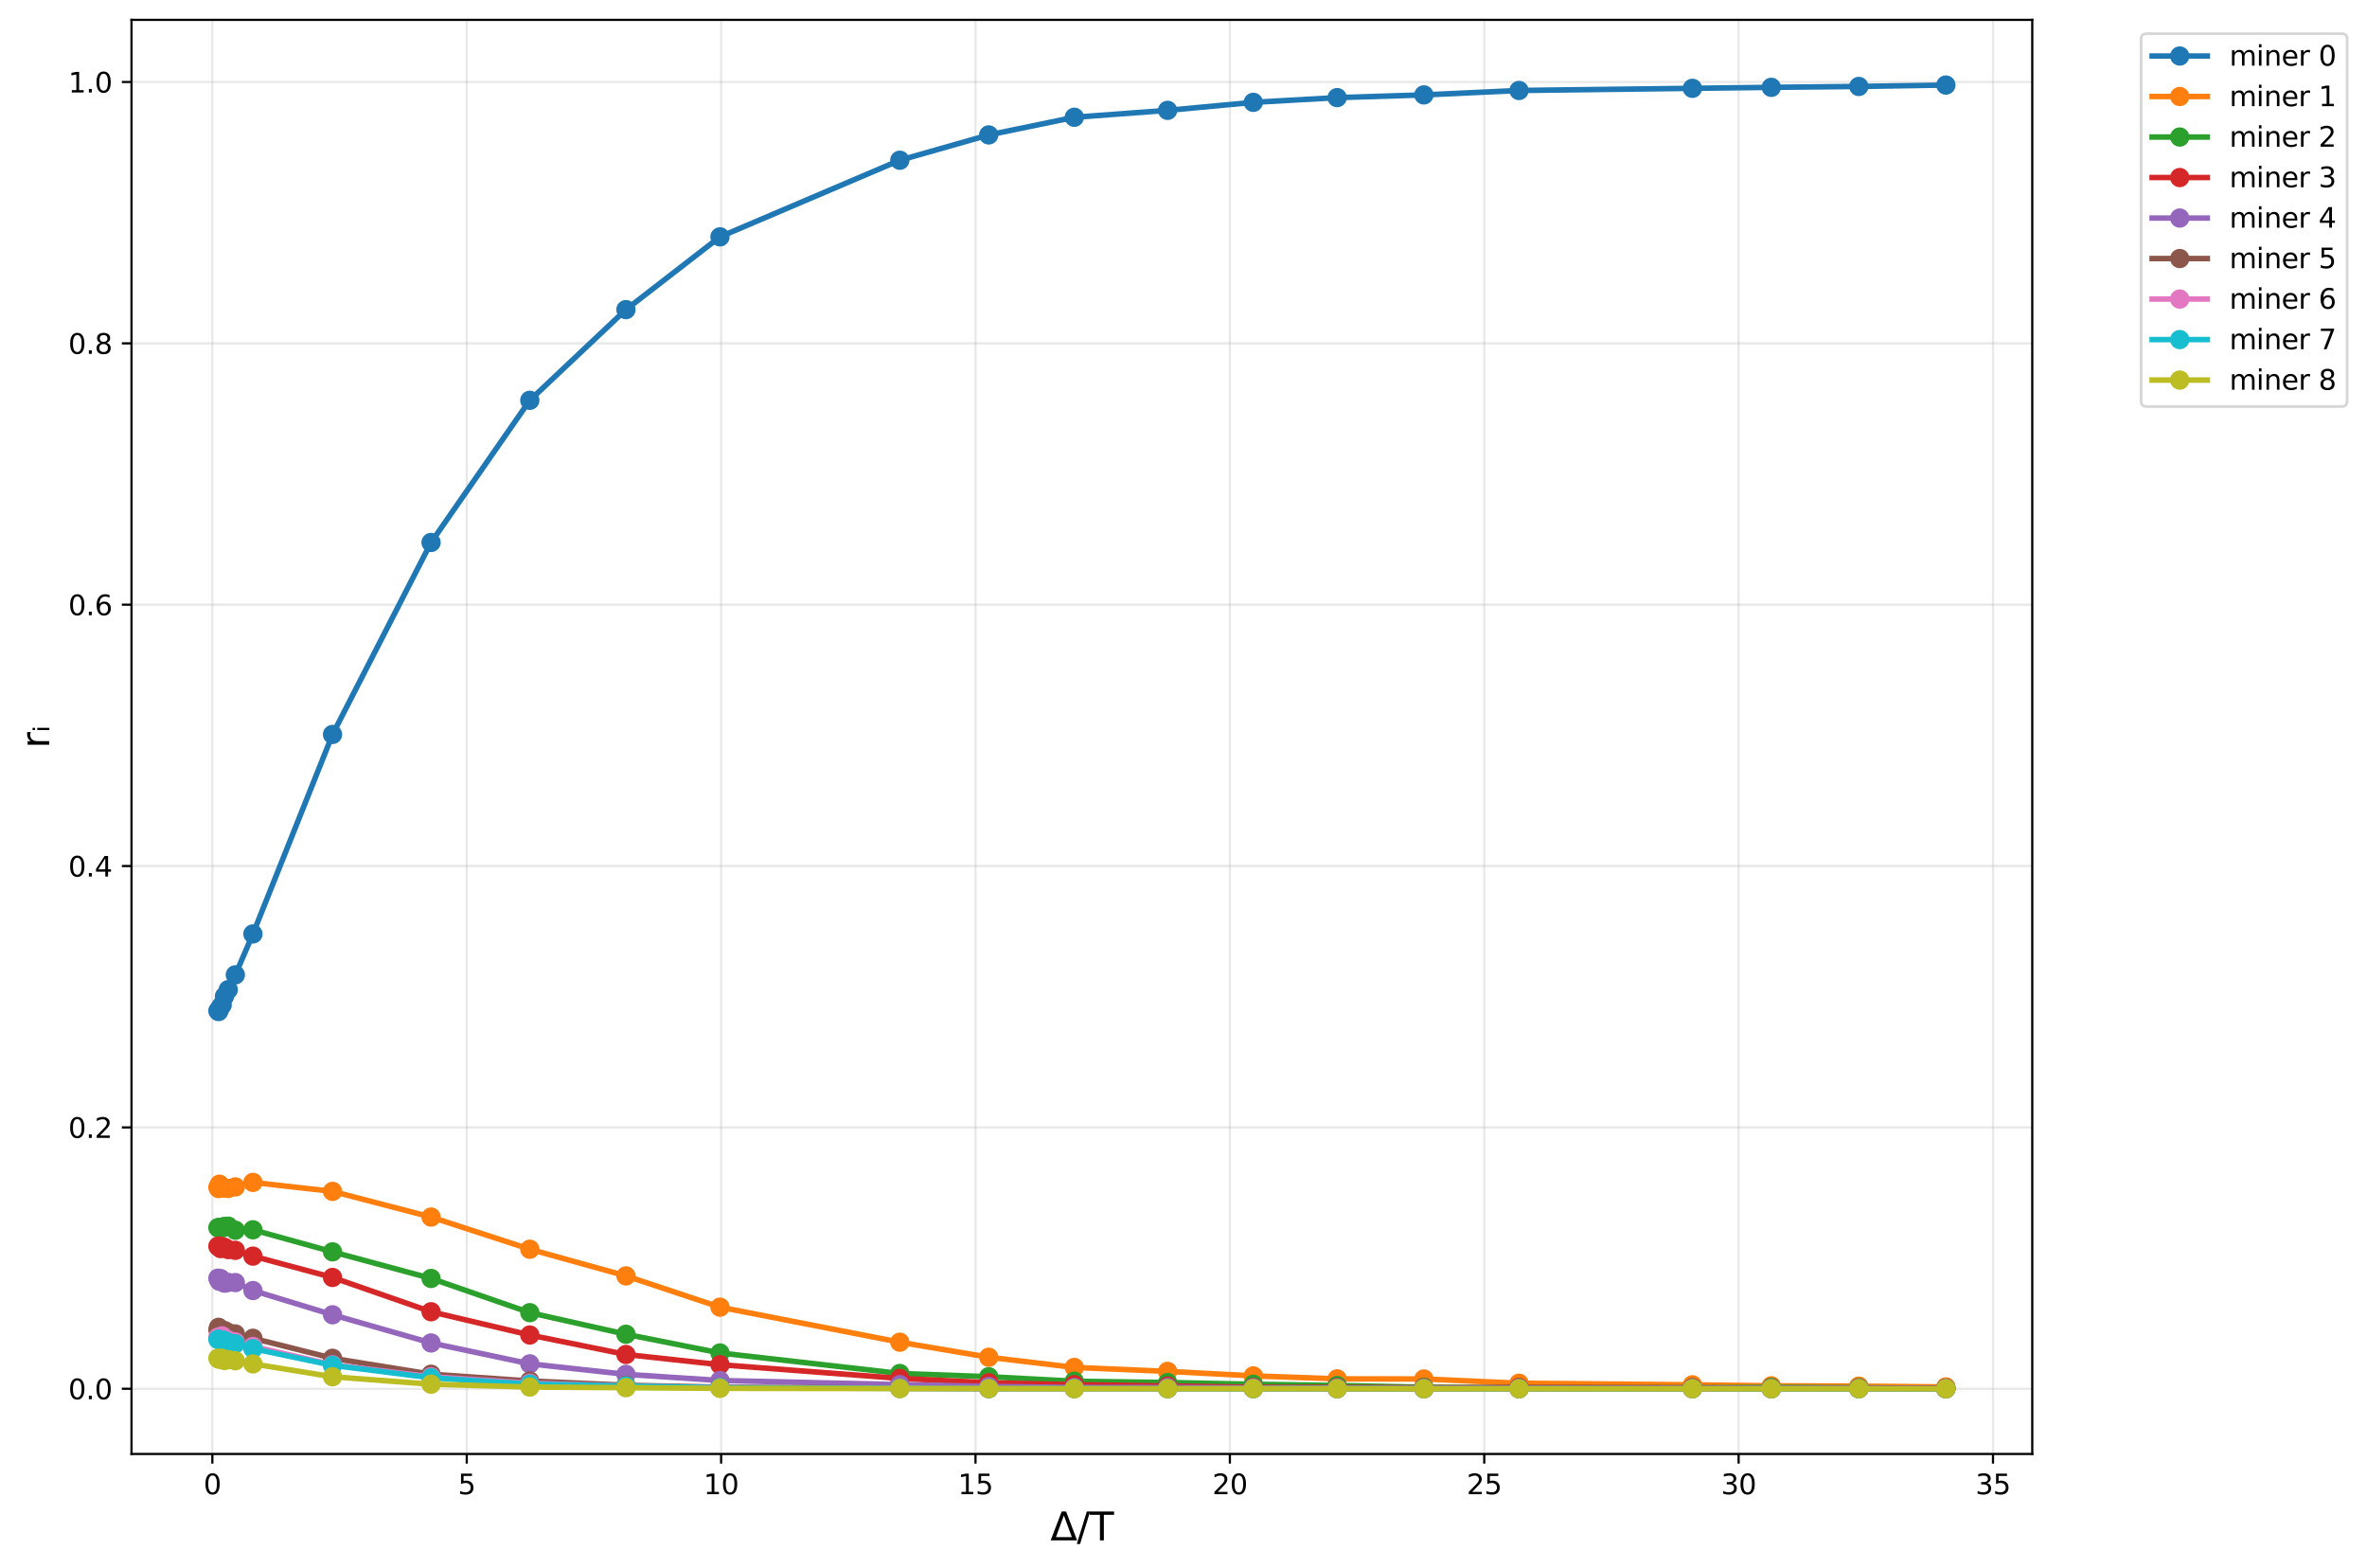 <?xml version="1.0" encoding="utf-8" standalone="no"?>
<!DOCTYPE svg PUBLIC "-//W3C//DTD SVG 1.1//EN"
  "http://www.w3.org/Graphics/SVG/1.1/DTD/svg11.dtd">
<svg xmlns:xlink="http://www.w3.org/1999/xlink" width="857.743pt" height="568.268pt" viewBox="0 0 857.743 568.268" xmlns="http://www.w3.org/2000/svg" version="1.1">
 <defs>
  <style type="text/css">*{stroke-linejoin: round; stroke-linecap: butt}</style>
 </defs>
 <g id="figure_1">
  <g id="patch_1">
   <path d="M 0 568.268 
L 857.743 568.268 
L 857.743 0 
L 0 0 
z
" style="fill: #ffffff"/>
  </g>
  <g id="axes_1">
   <g id="patch_2">
    <path d="M 47.653 526.84 
L 736.442 526.84 
L 736.442 7.2 
L 47.653 7.2 
z
" style="fill: #ffffff"/>
   </g>
   <g id="matplotlib.axis_1">
    <g id="xtick_1">
     <g id="line2d_1">
      <path d="M 76.956 526.84 
L 76.956 7.2 
" clip-path="url(#p63daeb80bd)" style="fill: none; stroke: #b0b0b0; stroke-opacity: 0.3; stroke-width: 0.8; stroke-linecap: square"/>
     </g>
     <g id="line2d_2">
      <defs>
       <path id="mb5fc250587" d="M 0 0 
L 0 3.5 
" style="stroke: #000000; stroke-width: 0.8"/>
      </defs>
      <g>
       <use xlink:href="#mb5fc250587" x="76.956" y="526.84" style="stroke: #000000; stroke-width: 0.8"/>
      </g>
     </g>
     <g id="text_1">
      <!-- 0 -->
      <g transform="translate(73.775 541.438) scale(0.1 -0.1)">
       <defs>
        <path id="DejaVuSans-30" d="M 2034 4250 
Q 1547 4250 1301 3770 
Q 1056 3291 1056 2328 
Q 1056 1369 1301 889 
Q 1547 409 2034 409 
Q 2525 409 2770 889 
Q 3016 1369 3016 2328 
Q 3016 3291 2770 3770 
Q 2525 4250 2034 4250 
z
M 2034 4750 
Q 2819 4750 3233 4129 
Q 3647 3509 3647 2328 
Q 3647 1150 3233 529 
Q 2819 -91 2034 -91 
Q 1250 -91 836 529 
Q 422 1150 422 2328 
Q 422 3509 836 4129 
Q 1250 4750 2034 4750 
z
" transform="scale(0.016)"/>
       </defs>
       <use xlink:href="#DejaVuSans-30"/>
      </g>
     </g>
    </g>
    <g id="xtick_2">
     <g id="line2d_3">
      <path d="M 169.136 526.84 
L 169.136 7.2 
" clip-path="url(#p63daeb80bd)" style="fill: none; stroke: #b0b0b0; stroke-opacity: 0.3; stroke-width: 0.8; stroke-linecap: square"/>
     </g>
     <g id="line2d_4">
      <g>
       <use xlink:href="#mb5fc250587" x="169.136" y="526.84" style="stroke: #000000; stroke-width: 0.8"/>
      </g>
     </g>
     <g id="text_2">
      <!-- 5 -->
      <g transform="translate(165.955 541.438) scale(0.1 -0.1)">
       <defs>
        <path id="DejaVuSans-35" d="M 691 4666 
L 3169 4666 
L 3169 4134 
L 1269 4134 
L 1269 2991 
Q 1406 3038 1543 3061 
Q 1681 3084 1819 3084 
Q 2600 3084 3056 2656 
Q 3513 2228 3513 1497 
Q 3513 744 3044 326 
Q 2575 -91 1722 -91 
Q 1428 -91 1123 -41 
Q 819 9 494 109 
L 494 744 
Q 775 591 1075 516 
Q 1375 441 1709 441 
Q 2250 441 2565 725 
Q 2881 1009 2881 1497 
Q 2881 1984 2565 2268 
Q 2250 2553 1709 2553 
Q 1456 2553 1204 2497 
Q 953 2441 691 2322 
L 691 4666 
z
" transform="scale(0.016)"/>
       </defs>
       <use xlink:href="#DejaVuSans-35"/>
      </g>
     </g>
    </g>
    <g id="xtick_3">
     <g id="line2d_5">
      <path d="M 261.316 526.84 
L 261.316 7.2 
" clip-path="url(#p63daeb80bd)" style="fill: none; stroke: #b0b0b0; stroke-opacity: 0.3; stroke-width: 0.8; stroke-linecap: square"/>
     </g>
     <g id="line2d_6">
      <g>
       <use xlink:href="#mb5fc250587" x="261.316" y="526.84" style="stroke: #000000; stroke-width: 0.8"/>
      </g>
     </g>
     <g id="text_3">
      <!-- 10 -->
      <g transform="translate(254.953 541.438) scale(0.1 -0.1)">
       <defs>
        <path id="DejaVuSans-31" d="M 794 531 
L 1825 531 
L 1825 4091 
L 703 3866 
L 703 4441 
L 1819 4666 
L 2450 4666 
L 2450 531 
L 3481 531 
L 3481 0 
L 794 0 
L 794 531 
z
" transform="scale(0.016)"/>
       </defs>
       <use xlink:href="#DejaVuSans-31"/>
       <use xlink:href="#DejaVuSans-30" transform="translate(63.623 0)"/>
      </g>
     </g>
    </g>
    <g id="xtick_4">
     <g id="line2d_7">
      <path d="M 353.496 526.84 
L 353.496 7.2 
" clip-path="url(#p63daeb80bd)" style="fill: none; stroke: #b0b0b0; stroke-opacity: 0.3; stroke-width: 0.8; stroke-linecap: square"/>
     </g>
     <g id="line2d_8">
      <g>
       <use xlink:href="#mb5fc250587" x="353.496" y="526.84" style="stroke: #000000; stroke-width: 0.8"/>
      </g>
     </g>
     <g id="text_4">
      <!-- 15 -->
      <g transform="translate(347.133 541.438) scale(0.1 -0.1)">
       <use xlink:href="#DejaVuSans-31"/>
       <use xlink:href="#DejaVuSans-35" transform="translate(63.623 0)"/>
      </g>
     </g>
    </g>
    <g id="xtick_5">
     <g id="line2d_9">
      <path d="M 445.675 526.84 
L 445.675 7.2 
" clip-path="url(#p63daeb80bd)" style="fill: none; stroke: #b0b0b0; stroke-opacity: 0.3; stroke-width: 0.8; stroke-linecap: square"/>
     </g>
     <g id="line2d_10">
      <g>
       <use xlink:href="#mb5fc250587" x="445.675" y="526.84" style="stroke: #000000; stroke-width: 0.8"/>
      </g>
     </g>
     <g id="text_5">
      <!-- 20 -->
      <g transform="translate(439.313 541.438) scale(0.1 -0.1)">
       <defs>
        <path id="DejaVuSans-32" d="M 1228 531 
L 3431 531 
L 3431 0 
L 469 0 
L 469 531 
Q 828 903 1448 1529 
Q 2069 2156 2228 2338 
Q 2531 2678 2651 2914 
Q 2772 3150 2772 3378 
Q 2772 3750 2511 3984 
Q 2250 4219 1831 4219 
Q 1534 4219 1204 4116 
Q 875 4013 500 3803 
L 500 4441 
Q 881 4594 1212 4672 
Q 1544 4750 1819 4750 
Q 2544 4750 2975 4387 
Q 3406 4025 3406 3419 
Q 3406 3131 3298 2873 
Q 3191 2616 2906 2266 
Q 2828 2175 2409 1742 
Q 1991 1309 1228 531 
z
" transform="scale(0.016)"/>
       </defs>
       <use xlink:href="#DejaVuSans-32"/>
       <use xlink:href="#DejaVuSans-30" transform="translate(63.623 0)"/>
      </g>
     </g>
    </g>
    <g id="xtick_6">
     <g id="line2d_11">
      <path d="M 537.855 526.84 
L 537.855 7.2 
" clip-path="url(#p63daeb80bd)" style="fill: none; stroke: #b0b0b0; stroke-opacity: 0.3; stroke-width: 0.8; stroke-linecap: square"/>
     </g>
     <g id="line2d_12">
      <g>
       <use xlink:href="#mb5fc250587" x="537.855" y="526.84" style="stroke: #000000; stroke-width: 0.8"/>
      </g>
     </g>
     <g id="text_6">
      <!-- 25 -->
      <g transform="translate(531.493 541.438) scale(0.1 -0.1)">
       <use xlink:href="#DejaVuSans-32"/>
       <use xlink:href="#DejaVuSans-35" transform="translate(63.623 0)"/>
      </g>
     </g>
    </g>
    <g id="xtick_7">
     <g id="line2d_13">
      <path d="M 630.035 526.84 
L 630.035 7.2 
" clip-path="url(#p63daeb80bd)" style="fill: none; stroke: #b0b0b0; stroke-opacity: 0.3; stroke-width: 0.8; stroke-linecap: square"/>
     </g>
     <g id="line2d_14">
      <g>
       <use xlink:href="#mb5fc250587" x="630.035" y="526.84" style="stroke: #000000; stroke-width: 0.8"/>
      </g>
     </g>
     <g id="text_7">
      <!-- 30 -->
      <g transform="translate(623.673 541.438) scale(0.1 -0.1)">
       <defs>
        <path id="DejaVuSans-33" d="M 2597 2516 
Q 3050 2419 3304 2112 
Q 3559 1806 3559 1356 
Q 3559 666 3084 287 
Q 2609 -91 1734 -91 
Q 1441 -91 1130 -33 
Q 819 25 488 141 
L 488 750 
Q 750 597 1062 519 
Q 1375 441 1716 441 
Q 2309 441 2620 675 
Q 2931 909 2931 1356 
Q 2931 1769 2642 2001 
Q 2353 2234 1838 2234 
L 1294 2234 
L 1294 2753 
L 1863 2753 
Q 2328 2753 2575 2939 
Q 2822 3125 2822 3475 
Q 2822 3834 2567 4026 
Q 2313 4219 1838 4219 
Q 1578 4219 1281 4162 
Q 984 4106 628 3988 
L 628 4550 
Q 988 4650 1302 4700 
Q 1616 4750 1894 4750 
Q 2613 4750 3031 4423 
Q 3450 4097 3450 3541 
Q 3450 3153 3228 2886 
Q 3006 2619 2597 2516 
z
" transform="scale(0.016)"/>
       </defs>
       <use xlink:href="#DejaVuSans-33"/>
       <use xlink:href="#DejaVuSans-30" transform="translate(63.623 0)"/>
      </g>
     </g>
    </g>
    <g id="xtick_8">
     <g id="line2d_15">
      <path d="M 722.215 526.84 
L 722.215 7.2 
" clip-path="url(#p63daeb80bd)" style="fill: none; stroke: #b0b0b0; stroke-opacity: 0.3; stroke-width: 0.8; stroke-linecap: square"/>
     </g>
     <g id="line2d_16">
      <g>
       <use xlink:href="#mb5fc250587" x="722.215" y="526.84" style="stroke: #000000; stroke-width: 0.8"/>
      </g>
     </g>
     <g id="text_8">
      <!-- 35 -->
      <g transform="translate(715.853 541.438) scale(0.1 -0.1)">
       <use xlink:href="#DejaVuSans-33"/>
       <use xlink:href="#DejaVuSans-35" transform="translate(63.623 0)"/>
      </g>
     </g>
    </g>
    <g id="text_9">
     <!-- Δ/T -->
     <g transform="translate(380.625 558.156) scale(0.14 -0.14)">
      <defs>
       <path id="DejaVuSans-394" d="M 2188 4044 
L 906 525 
L 3472 525 
L 2188 4044 
z
M 50 0 
L 1831 4666 
L 2547 4666 
L 4325 0 
L 50 0 
z
" transform="scale(0.016)"/>
       <path id="DejaVuSans-2f" d="M 1625 4666 
L 2156 4666 
L 531 -594 
L 0 -594 
L 1625 4666 
z
" transform="scale(0.016)"/>
       <path id="DejaVuSans-54" d="M -19 4666 
L 3928 4666 
L 3928 4134 
L 2272 4134 
L 2272 0 
L 1638 0 
L 1638 4134 
L -19 4134 
L -19 4666 
z
" transform="scale(0.016)"/>
      </defs>
      <use xlink:href="#DejaVuSans-394"/>
      <use xlink:href="#DejaVuSans-2f" transform="translate(68.408 0)"/>
      <use xlink:href="#DejaVuSans-54" transform="translate(102.1 0)"/>
     </g>
    </g>
   </g>
   <g id="matplotlib.axis_2">
    <g id="ytick_1">
     <g id="line2d_17">
      <path d="M 47.653 503.22 
L 736.442 503.22 
" clip-path="url(#p63daeb80bd)" style="fill: none; stroke: #b0b0b0; stroke-opacity: 0.3; stroke-width: 0.8; stroke-linecap: square"/>
     </g>
     <g id="line2d_18">
      <defs>
       <path id="m3479a65312" d="M 0 0 
L -3.5 0 
" style="stroke: #000000; stroke-width: 0.8"/>
      </defs>
      <g>
       <use xlink:href="#m3479a65312" x="47.653" y="503.22" style="stroke: #000000; stroke-width: 0.8"/>
      </g>
     </g>
     <g id="text_10">
      <!-- 0.0 -->
      <g transform="translate(24.749 507.019) scale(0.1 -0.1)">
       <defs>
        <path id="DejaVuSans-2e" d="M 684 794 
L 1344 794 
L 1344 0 
L 684 0 
L 684 794 
z
" transform="scale(0.016)"/>
       </defs>
       <use xlink:href="#DejaVuSans-30"/>
       <use xlink:href="#DejaVuSans-2e" transform="translate(63.623 0)"/>
       <use xlink:href="#DejaVuSans-30" transform="translate(95.41 0)"/>
      </g>
     </g>
    </g>
    <g id="ytick_2">
     <g id="line2d_19">
      <path d="M 47.653 408.518 
L 736.442 408.518 
" clip-path="url(#p63daeb80bd)" style="fill: none; stroke: #b0b0b0; stroke-opacity: 0.3; stroke-width: 0.8; stroke-linecap: square"/>
     </g>
     <g id="line2d_20">
      <g>
       <use xlink:href="#m3479a65312" x="47.653" y="408.518" style="stroke: #000000; stroke-width: 0.8"/>
      </g>
     </g>
     <g id="text_11">
      <!-- 0.2 -->
      <g transform="translate(24.749 412.318) scale(0.1 -0.1)">
       <use xlink:href="#DejaVuSans-30"/>
       <use xlink:href="#DejaVuSans-2e" transform="translate(63.623 0)"/>
       <use xlink:href="#DejaVuSans-32" transform="translate(95.41 0)"/>
      </g>
     </g>
    </g>
    <g id="ytick_3">
     <g id="line2d_21">
      <path d="M 47.653 313.817 
L 736.442 313.817 
" clip-path="url(#p63daeb80bd)" style="fill: none; stroke: #b0b0b0; stroke-opacity: 0.3; stroke-width: 0.8; stroke-linecap: square"/>
     </g>
     <g id="line2d_22">
      <g>
       <use xlink:href="#m3479a65312" x="47.653" y="313.817" style="stroke: #000000; stroke-width: 0.8"/>
      </g>
     </g>
     <g id="text_12">
      <!-- 0.4 -->
      <g transform="translate(24.749 317.616) scale(0.1 -0.1)">
       <defs>
        <path id="DejaVuSans-34" d="M 2419 4116 
L 825 1625 
L 2419 1625 
L 2419 4116 
z
M 2253 4666 
L 3047 4666 
L 3047 1625 
L 3713 1625 
L 3713 1100 
L 3047 1100 
L 3047 0 
L 2419 0 
L 2419 1100 
L 313 1100 
L 313 1709 
L 2253 4666 
z
" transform="scale(0.016)"/>
       </defs>
       <use xlink:href="#DejaVuSans-30"/>
       <use xlink:href="#DejaVuSans-2e" transform="translate(63.623 0)"/>
       <use xlink:href="#DejaVuSans-34" transform="translate(95.41 0)"/>
      </g>
     </g>
    </g>
    <g id="ytick_4">
     <g id="line2d_23">
      <path d="M 47.653 219.115 
L 736.442 219.115 
" clip-path="url(#p63daeb80bd)" style="fill: none; stroke: #b0b0b0; stroke-opacity: 0.3; stroke-width: 0.8; stroke-linecap: square"/>
     </g>
     <g id="line2d_24">
      <g>
       <use xlink:href="#m3479a65312" x="47.653" y="219.115" style="stroke: #000000; stroke-width: 0.8"/>
      </g>
     </g>
     <g id="text_13">
      <!-- 0.6 -->
      <g transform="translate(24.749 222.914) scale(0.1 -0.1)">
       <defs>
        <path id="DejaVuSans-36" d="M 2113 2584 
Q 1688 2584 1439 2293 
Q 1191 2003 1191 1497 
Q 1191 994 1439 701 
Q 1688 409 2113 409 
Q 2538 409 2786 701 
Q 3034 994 3034 1497 
Q 3034 2003 2786 2293 
Q 2538 2584 2113 2584 
z
M 3366 4563 
L 3366 3988 
Q 3128 4100 2886 4159 
Q 2644 4219 2406 4219 
Q 1781 4219 1451 3797 
Q 1122 3375 1075 2522 
Q 1259 2794 1537 2939 
Q 1816 3084 2150 3084 
Q 2853 3084 3261 2657 
Q 3669 2231 3669 1497 
Q 3669 778 3244 343 
Q 2819 -91 2113 -91 
Q 1303 -91 875 529 
Q 447 1150 447 2328 
Q 447 3434 972 4092 
Q 1497 4750 2381 4750 
Q 2619 4750 2861 4703 
Q 3103 4656 3366 4563 
z
" transform="scale(0.016)"/>
       </defs>
       <use xlink:href="#DejaVuSans-30"/>
       <use xlink:href="#DejaVuSans-2e" transform="translate(63.623 0)"/>
       <use xlink:href="#DejaVuSans-36" transform="translate(95.41 0)"/>
      </g>
     </g>
    </g>
    <g id="ytick_5">
     <g id="line2d_25">
      <path d="M 47.653 124.414 
L 736.442 124.414 
" clip-path="url(#p63daeb80bd)" style="fill: none; stroke: #b0b0b0; stroke-opacity: 0.3; stroke-width: 0.8; stroke-linecap: square"/>
     </g>
     <g id="line2d_26">
      <g>
       <use xlink:href="#m3479a65312" x="47.653" y="124.414" style="stroke: #000000; stroke-width: 0.8"/>
      </g>
     </g>
     <g id="text_14">
      <!-- 0.8 -->
      <g transform="translate(24.749 128.213) scale(0.1 -0.1)">
       <defs>
        <path id="DejaVuSans-38" d="M 2034 2216 
Q 1584 2216 1326 1975 
Q 1069 1734 1069 1313 
Q 1069 891 1326 650 
Q 1584 409 2034 409 
Q 2484 409 2743 651 
Q 3003 894 3003 1313 
Q 3003 1734 2745 1975 
Q 2488 2216 2034 2216 
z
M 1403 2484 
Q 997 2584 770 2862 
Q 544 3141 544 3541 
Q 544 4100 942 4425 
Q 1341 4750 2034 4750 
Q 2731 4750 3128 4425 
Q 3525 4100 3525 3541 
Q 3525 3141 3298 2862 
Q 3072 2584 2669 2484 
Q 3125 2378 3379 2068 
Q 3634 1759 3634 1313 
Q 3634 634 3220 271 
Q 2806 -91 2034 -91 
Q 1263 -91 848 271 
Q 434 634 434 1313 
Q 434 1759 690 2068 
Q 947 2378 1403 2484 
z
M 1172 3481 
Q 1172 3119 1398 2916 
Q 1625 2713 2034 2713 
Q 2441 2713 2670 2916 
Q 2900 3119 2900 3481 
Q 2900 3844 2670 4047 
Q 2441 4250 2034 4250 
Q 1625 4250 1398 4047 
Q 1172 3844 1172 3481 
z
" transform="scale(0.016)"/>
       </defs>
       <use xlink:href="#DejaVuSans-30"/>
       <use xlink:href="#DejaVuSans-2e" transform="translate(63.623 0)"/>
       <use xlink:href="#DejaVuSans-38" transform="translate(95.41 0)"/>
      </g>
     </g>
    </g>
    <g id="ytick_6">
     <g id="line2d_27">
      <path d="M 47.653 29.712 
L 736.442 29.712 
" clip-path="url(#p63daeb80bd)" style="fill: none; stroke: #b0b0b0; stroke-opacity: 0.3; stroke-width: 0.8; stroke-linecap: square"/>
     </g>
     <g id="line2d_28">
      <g>
       <use xlink:href="#m3479a65312" x="47.653" y="29.712" style="stroke: #000000; stroke-width: 0.8"/>
      </g>
     </g>
     <g id="text_15">
      <!-- 1.0 -->
      <g transform="translate(24.749 33.511) scale(0.1 -0.1)">
       <use xlink:href="#DejaVuSans-31"/>
       <use xlink:href="#DejaVuSans-2e" transform="translate(63.623 0)"/>
       <use xlink:href="#DejaVuSans-30" transform="translate(95.41 0)"/>
      </g>
     </g>
    </g>
    <g id="text_16">
     <!-- rᵢ -->
     <g transform="translate(17.838 271.149) rotate(-90) scale(0.14 -0.14)">
      <defs>
       <path id="DejaVuSans-72" d="M 2631 2963 
Q 2534 3019 2420 3045 
Q 2306 3072 2169 3072 
Q 1681 3072 1420 2755 
Q 1159 2438 1159 1844 
L 1159 0 
L 581 0 
L 581 3500 
L 1159 3500 
L 1159 2956 
Q 1341 3275 1631 3429 
Q 1922 3584 2338 3584 
Q 2397 3584 2469 3576 
Q 2541 3569 2628 3553 
L 2631 2963 
z
" transform="scale(0.016)"/>
       <path id="DejaVuSans-1d62" d="M 381 1935 
L 744 1935 
L 744 -24 
L 381 -24 
L 381 1935 
z
M 381 2697 
L 744 2697 
L 744 2291 
L 381 2291 
L 381 2697 
z
" transform="scale(0.016)"/>
      </defs>
      <use xlink:href="#DejaVuSans-72"/>
      <use xlink:href="#DejaVuSans-1d62" transform="translate(41.113 0)"/>
     </g>
    </g>
   </g>
   <g id="line2d_29">
    <path d="M 78.961 366.253 
L 79.209 366.532 
L 79.519 365.671 
L 79.937 364.833 
L 80.509 364.146 
L 81.353 360.973 
L 82.721 358.606 
L 85.276 353.241 
L 91.655 338.416 
L 120.501 266.135 
L 156.207 196.567 
L 191.985 145.054 
L 226.824 112.192 
L 260.903 85.823 
L 326.071 58.061 
L 358.284 48.894 
L 389.3 42.492 
L 423.108 39.987 
L 454.16 37.085 
L 484.547 35.375 
L 515.982 34.39 
L 550.453 32.785 
L 613.286 32.009 
L 641.877 31.649 
L 673.586 31.327 
L 705.134 30.82 
" clip-path="url(#p63daeb80bd)" style="fill: none; stroke: #1f77b4; stroke-width: 2; stroke-linecap: square"/>
    <defs>
     <path id="m9e2e0f1238" d="M 0 3 
C 0.796 3 1.559 2.684 2.121 2.121 
C 2.684 1.559 3 0.796 3 0 
C 3 -0.796 2.684 -1.559 2.121 -2.121 
C 1.559 -2.684 0.796 -3 0 -3 
C -0.796 -3 -1.559 -2.684 -2.121 -2.121 
C -2.684 -1.559 -3 -0.796 -3 0 
C -3 0.796 -2.684 1.559 -2.121 2.121 
C -1.559 2.684 -0.796 3 0 3 
z
" style="stroke: #1f77b4"/>
    </defs>
    <g clip-path="url(#p63daeb80bd)">
     <use xlink:href="#m9e2e0f1238" x="78.961" y="366.253" style="fill: #1f77b4; stroke: #1f77b4"/>
     <use xlink:href="#m9e2e0f1238" x="79.209" y="366.532" style="fill: #1f77b4; stroke: #1f77b4"/>
     <use xlink:href="#m9e2e0f1238" x="79.519" y="365.671" style="fill: #1f77b4; stroke: #1f77b4"/>
     <use xlink:href="#m9e2e0f1238" x="79.937" y="364.833" style="fill: #1f77b4; stroke: #1f77b4"/>
     <use xlink:href="#m9e2e0f1238" x="80.509" y="364.146" style="fill: #1f77b4; stroke: #1f77b4"/>
     <use xlink:href="#m9e2e0f1238" x="81.353" y="360.973" style="fill: #1f77b4; stroke: #1f77b4"/>
     <use xlink:href="#m9e2e0f1238" x="82.721" y="358.606" style="fill: #1f77b4; stroke: #1f77b4"/>
     <use xlink:href="#m9e2e0f1238" x="85.276" y="353.241" style="fill: #1f77b4; stroke: #1f77b4"/>
     <use xlink:href="#m9e2e0f1238" x="91.655" y="338.416" style="fill: #1f77b4; stroke: #1f77b4"/>
     <use xlink:href="#m9e2e0f1238" x="120.501" y="266.135" style="fill: #1f77b4; stroke: #1f77b4"/>
     <use xlink:href="#m9e2e0f1238" x="156.207" y="196.567" style="fill: #1f77b4; stroke: #1f77b4"/>
     <use xlink:href="#m9e2e0f1238" x="191.985" y="145.054" style="fill: #1f77b4; stroke: #1f77b4"/>
     <use xlink:href="#m9e2e0f1238" x="226.824" y="112.192" style="fill: #1f77b4; stroke: #1f77b4"/>
     <use xlink:href="#m9e2e0f1238" x="260.903" y="85.823" style="fill: #1f77b4; stroke: #1f77b4"/>
     <use xlink:href="#m9e2e0f1238" x="326.071" y="58.061" style="fill: #1f77b4; stroke: #1f77b4"/>
     <use xlink:href="#m9e2e0f1238" x="358.284" y="48.894" style="fill: #1f77b4; stroke: #1f77b4"/>
     <use xlink:href="#m9e2e0f1238" x="389.3" y="42.492" style="fill: #1f77b4; stroke: #1f77b4"/>
     <use xlink:href="#m9e2e0f1238" x="423.108" y="39.987" style="fill: #1f77b4; stroke: #1f77b4"/>
     <use xlink:href="#m9e2e0f1238" x="454.16" y="37.085" style="fill: #1f77b4; stroke: #1f77b4"/>
     <use xlink:href="#m9e2e0f1238" x="484.547" y="35.375" style="fill: #1f77b4; stroke: #1f77b4"/>
     <use xlink:href="#m9e2e0f1238" x="515.982" y="34.39" style="fill: #1f77b4; stroke: #1f77b4"/>
     <use xlink:href="#m9e2e0f1238" x="550.453" y="32.785" style="fill: #1f77b4; stroke: #1f77b4"/>
     <use xlink:href="#m9e2e0f1238" x="613.286" y="32.009" style="fill: #1f77b4; stroke: #1f77b4"/>
     <use xlink:href="#m9e2e0f1238" x="641.877" y="31.649" style="fill: #1f77b4; stroke: #1f77b4"/>
     <use xlink:href="#m9e2e0f1238" x="673.586" y="31.327" style="fill: #1f77b4; stroke: #1f77b4"/>
     <use xlink:href="#m9e2e0f1238" x="705.134" y="30.82" style="fill: #1f77b4; stroke: #1f77b4"/>
    </g>
   </g>
   <g id="line2d_30">
    <path d="M 78.961 430.2 
L 79.209 430.683 
L 79.519 429.097 
L 79.937 429.921 
L 80.509 430.125 
L 81.353 430.546 
L 82.721 430.641 
L 85.276 430.068 
L 91.655 428.448 
L 120.501 431.701 
L 156.207 441.006 
L 191.985 452.659 
L 226.824 462.328 
L 260.903 473.659 
L 326.071 486.354 
L 358.284 491.799 
L 389.3 495.497 
L 423.108 496.922 
L 454.16 498.551 
L 484.547 499.636 
L 515.982 499.678 
L 550.453 501.212 
L 613.286 501.79 
L 641.877 502.15 
L 673.586 502.273 
L 705.134 502.557 
" clip-path="url(#p63daeb80bd)" style="fill: none; stroke: #ff7f0e; stroke-width: 2; stroke-linecap: square"/>
    <defs>
     <path id="me07005de24" d="M 0 3 
C 0.796 3 1.559 2.684 2.121 2.121 
C 2.684 1.559 3 0.796 3 0 
C 3 -0.796 2.684 -1.559 2.121 -2.121 
C 1.559 -2.684 0.796 -3 0 -3 
C -0.796 -3 -1.559 -2.684 -2.121 -2.121 
C -2.684 -1.559 -3 -0.796 -3 0 
C -3 0.796 -2.684 1.559 -2.121 2.121 
C -1.559 2.684 -0.796 3 0 3 
z
" style="stroke: #ff7f0e"/>
    </defs>
    <g clip-path="url(#p63daeb80bd)">
     <use xlink:href="#me07005de24" x="78.961" y="430.2" style="fill: #ff7f0e; stroke: #ff7f0e"/>
     <use xlink:href="#me07005de24" x="79.209" y="430.683" style="fill: #ff7f0e; stroke: #ff7f0e"/>
     <use xlink:href="#me07005de24" x="79.519" y="429.097" style="fill: #ff7f0e; stroke: #ff7f0e"/>
     <use xlink:href="#me07005de24" x="79.937" y="429.921" style="fill: #ff7f0e; stroke: #ff7f0e"/>
     <use xlink:href="#me07005de24" x="80.509" y="430.125" style="fill: #ff7f0e; stroke: #ff7f0e"/>
     <use xlink:href="#me07005de24" x="81.353" y="430.546" style="fill: #ff7f0e; stroke: #ff7f0e"/>
     <use xlink:href="#me07005de24" x="82.721" y="430.641" style="fill: #ff7f0e; stroke: #ff7f0e"/>
     <use xlink:href="#me07005de24" x="85.276" y="430.068" style="fill: #ff7f0e; stroke: #ff7f0e"/>
     <use xlink:href="#me07005de24" x="91.655" y="428.448" style="fill: #ff7f0e; stroke: #ff7f0e"/>
     <use xlink:href="#me07005de24" x="120.501" y="431.701" style="fill: #ff7f0e; stroke: #ff7f0e"/>
     <use xlink:href="#me07005de24" x="156.207" y="441.006" style="fill: #ff7f0e; stroke: #ff7f0e"/>
     <use xlink:href="#me07005de24" x="191.985" y="452.659" style="fill: #ff7f0e; stroke: #ff7f0e"/>
     <use xlink:href="#me07005de24" x="226.824" y="462.328" style="fill: #ff7f0e; stroke: #ff7f0e"/>
     <use xlink:href="#me07005de24" x="260.903" y="473.659" style="fill: #ff7f0e; stroke: #ff7f0e"/>
     <use xlink:href="#me07005de24" x="326.071" y="486.354" style="fill: #ff7f0e; stroke: #ff7f0e"/>
     <use xlink:href="#me07005de24" x="358.284" y="491.799" style="fill: #ff7f0e; stroke: #ff7f0e"/>
     <use xlink:href="#me07005de24" x="389.3" y="495.497" style="fill: #ff7f0e; stroke: #ff7f0e"/>
     <use xlink:href="#me07005de24" x="423.108" y="496.922" style="fill: #ff7f0e; stroke: #ff7f0e"/>
     <use xlink:href="#me07005de24" x="454.16" y="498.551" style="fill: #ff7f0e; stroke: #ff7f0e"/>
     <use xlink:href="#me07005de24" x="484.547" y="499.636" style="fill: #ff7f0e; stroke: #ff7f0e"/>
     <use xlink:href="#me07005de24" x="515.982" y="499.678" style="fill: #ff7f0e; stroke: #ff7f0e"/>
     <use xlink:href="#me07005de24" x="550.453" y="501.212" style="fill: #ff7f0e; stroke: #ff7f0e"/>
     <use xlink:href="#me07005de24" x="613.286" y="501.79" style="fill: #ff7f0e; stroke: #ff7f0e"/>
     <use xlink:href="#me07005de24" x="641.877" y="502.15" style="fill: #ff7f0e; stroke: #ff7f0e"/>
     <use xlink:href="#me07005de24" x="673.586" y="502.273" style="fill: #ff7f0e; stroke: #ff7f0e"/>
     <use xlink:href="#me07005de24" x="705.134" y="502.557" style="fill: #ff7f0e; stroke: #ff7f0e"/>
    </g>
   </g>
   <g id="line2d_31">
    <path d="M 78.961 444.841 
L 79.209 444.846 
L 79.519 445.206 
L 79.937 444.751 
L 80.509 444.988 
L 81.353 444.387 
L 82.721 444.316 
L 85.276 445.774 
L 91.655 445.618 
L 120.501 453.606 
L 156.207 463.246 
L 191.985 475.643 
L 226.824 483.475 
L 260.903 490.251 
L 326.071 497.685 
L 358.284 498.854 
L 389.3 500.483 
L 423.108 500.952 
L 454.16 501.586 
L 484.547 502.031 
L 515.982 502.657 
L 550.453 502.799 
L 613.286 502.855 
L 641.877 502.728 
L 673.586 502.86 
L 705.134 503.045 
" clip-path="url(#p63daeb80bd)" style="fill: none; stroke: #2ca02c; stroke-width: 2; stroke-linecap: square"/>
    <defs>
     <path id="m0776c8a7fd" d="M 0 3 
C 0.796 3 1.559 2.684 2.121 2.121 
C 2.684 1.559 3 0.796 3 0 
C 3 -0.796 2.684 -1.559 2.121 -2.121 
C 1.559 -2.684 0.796 -3 0 -3 
C -0.796 -3 -1.559 -2.684 -2.121 -2.121 
C -2.684 -1.559 -3 -0.796 -3 0 
C -3 0.796 -2.684 1.559 -2.121 2.121 
C -1.559 2.684 -0.796 3 0 3 
z
" style="stroke: #2ca02c"/>
    </defs>
    <g clip-path="url(#p63daeb80bd)">
     <use xlink:href="#m0776c8a7fd" x="78.961" y="444.841" style="fill: #2ca02c; stroke: #2ca02c"/>
     <use xlink:href="#m0776c8a7fd" x="79.209" y="444.846" style="fill: #2ca02c; stroke: #2ca02c"/>
     <use xlink:href="#m0776c8a7fd" x="79.519" y="445.206" style="fill: #2ca02c; stroke: #2ca02c"/>
     <use xlink:href="#m0776c8a7fd" x="79.937" y="444.751" style="fill: #2ca02c; stroke: #2ca02c"/>
     <use xlink:href="#m0776c8a7fd" x="80.509" y="444.988" style="fill: #2ca02c; stroke: #2ca02c"/>
     <use xlink:href="#m0776c8a7fd" x="81.353" y="444.387" style="fill: #2ca02c; stroke: #2ca02c"/>
     <use xlink:href="#m0776c8a7fd" x="82.721" y="444.316" style="fill: #2ca02c; stroke: #2ca02c"/>
     <use xlink:href="#m0776c8a7fd" x="85.276" y="445.774" style="fill: #2ca02c; stroke: #2ca02c"/>
     <use xlink:href="#m0776c8a7fd" x="91.655" y="445.618" style="fill: #2ca02c; stroke: #2ca02c"/>
     <use xlink:href="#m0776c8a7fd" x="120.501" y="453.606" style="fill: #2ca02c; stroke: #2ca02c"/>
     <use xlink:href="#m0776c8a7fd" x="156.207" y="463.246" style="fill: #2ca02c; stroke: #2ca02c"/>
     <use xlink:href="#m0776c8a7fd" x="191.985" y="475.643" style="fill: #2ca02c; stroke: #2ca02c"/>
     <use xlink:href="#m0776c8a7fd" x="226.824" y="483.475" style="fill: #2ca02c; stroke: #2ca02c"/>
     <use xlink:href="#m0776c8a7fd" x="260.903" y="490.251" style="fill: #2ca02c; stroke: #2ca02c"/>
     <use xlink:href="#m0776c8a7fd" x="326.071" y="497.685" style="fill: #2ca02c; stroke: #2ca02c"/>
     <use xlink:href="#m0776c8a7fd" x="358.284" y="498.854" style="fill: #2ca02c; stroke: #2ca02c"/>
     <use xlink:href="#m0776c8a7fd" x="389.3" y="500.483" style="fill: #2ca02c; stroke: #2ca02c"/>
     <use xlink:href="#m0776c8a7fd" x="423.108" y="500.952" style="fill: #2ca02c; stroke: #2ca02c"/>
     <use xlink:href="#m0776c8a7fd" x="454.16" y="501.586" style="fill: #2ca02c; stroke: #2ca02c"/>
     <use xlink:href="#m0776c8a7fd" x="484.547" y="502.031" style="fill: #2ca02c; stroke: #2ca02c"/>
     <use xlink:href="#m0776c8a7fd" x="515.982" y="502.657" style="fill: #2ca02c; stroke: #2ca02c"/>
     <use xlink:href="#m0776c8a7fd" x="550.453" y="502.799" style="fill: #2ca02c; stroke: #2ca02c"/>
     <use xlink:href="#m0776c8a7fd" x="613.286" y="502.855" style="fill: #2ca02c; stroke: #2ca02c"/>
     <use xlink:href="#m0776c8a7fd" x="641.877" y="502.728" style="fill: #2ca02c; stroke: #2ca02c"/>
     <use xlink:href="#m0776c8a7fd" x="673.586" y="502.86" style="fill: #2ca02c; stroke: #2ca02c"/>
     <use xlink:href="#m0776c8a7fd" x="705.134" y="503.045" style="fill: #2ca02c; stroke: #2ca02c"/>
    </g>
   </g>
   <g id="line2d_32">
    <path d="M 78.961 451.574 
L 79.209 451.764 
L 79.519 451.508 
L 79.937 452.432 
L 80.509 451.802 
L 81.353 451.949 
L 82.721 452.791 
L 85.276 453.061 
L 91.655 455.159 
L 120.501 462.891 
L 156.207 475.321 
L 191.985 483.749 
L 226.824 490.805 
L 260.903 494.507 
L 326.071 499.475 
L 358.284 501.032 
L 389.3 501.733 
L 423.108 502.202 
L 454.16 502.699 
L 484.547 502.742 
L 515.982 502.855 
L 550.453 502.775 
L 613.286 502.893 
L 641.877 502.974 
L 673.586 503.031 
L 705.134 502.997 
" clip-path="url(#p63daeb80bd)" style="fill: none; stroke: #d62728; stroke-width: 2; stroke-linecap: square"/>
    <defs>
     <path id="m98e1c29cf0" d="M 0 3 
C 0.796 3 1.559 2.684 2.121 2.121 
C 2.684 1.559 3 0.796 3 0 
C 3 -0.796 2.684 -1.559 2.121 -2.121 
C 1.559 -2.684 0.796 -3 0 -3 
C -0.796 -3 -1.559 -2.684 -2.121 -2.121 
C -2.684 -1.559 -3 -0.796 -3 0 
C -3 0.796 -2.684 1.559 -2.121 2.121 
C -1.559 2.684 -0.796 3 0 3 
z
" style="stroke: #d62728"/>
    </defs>
    <g clip-path="url(#p63daeb80bd)">
     <use xlink:href="#m98e1c29cf0" x="78.961" y="451.574" style="fill: #d62728; stroke: #d62728"/>
     <use xlink:href="#m98e1c29cf0" x="79.209" y="451.764" style="fill: #d62728; stroke: #d62728"/>
     <use xlink:href="#m98e1c29cf0" x="79.519" y="451.508" style="fill: #d62728; stroke: #d62728"/>
     <use xlink:href="#m98e1c29cf0" x="79.937" y="452.432" style="fill: #d62728; stroke: #d62728"/>
     <use xlink:href="#m98e1c29cf0" x="80.509" y="451.802" style="fill: #d62728; stroke: #d62728"/>
     <use xlink:href="#m98e1c29cf0" x="81.353" y="451.949" style="fill: #d62728; stroke: #d62728"/>
     <use xlink:href="#m98e1c29cf0" x="82.721" y="452.791" style="fill: #d62728; stroke: #d62728"/>
     <use xlink:href="#m98e1c29cf0" x="85.276" y="453.061" style="fill: #d62728; stroke: #d62728"/>
     <use xlink:href="#m98e1c29cf0" x="91.655" y="455.159" style="fill: #d62728; stroke: #d62728"/>
     <use xlink:href="#m98e1c29cf0" x="120.501" y="462.891" style="fill: #d62728; stroke: #d62728"/>
     <use xlink:href="#m98e1c29cf0" x="156.207" y="475.321" style="fill: #d62728; stroke: #d62728"/>
     <use xlink:href="#m98e1c29cf0" x="191.985" y="483.749" style="fill: #d62728; stroke: #d62728"/>
     <use xlink:href="#m98e1c29cf0" x="226.824" y="490.805" style="fill: #d62728; stroke: #d62728"/>
     <use xlink:href="#m98e1c29cf0" x="260.903" y="494.507" style="fill: #d62728; stroke: #d62728"/>
     <use xlink:href="#m98e1c29cf0" x="326.071" y="499.475" style="fill: #d62728; stroke: #d62728"/>
     <use xlink:href="#m98e1c29cf0" x="358.284" y="501.032" style="fill: #d62728; stroke: #d62728"/>
     <use xlink:href="#m98e1c29cf0" x="389.3" y="501.733" style="fill: #d62728; stroke: #d62728"/>
     <use xlink:href="#m98e1c29cf0" x="423.108" y="502.202" style="fill: #d62728; stroke: #d62728"/>
     <use xlink:href="#m98e1c29cf0" x="454.16" y="502.699" style="fill: #d62728; stroke: #d62728"/>
     <use xlink:href="#m98e1c29cf0" x="484.547" y="502.742" style="fill: #d62728; stroke: #d62728"/>
     <use xlink:href="#m98e1c29cf0" x="515.982" y="502.855" style="fill: #d62728; stroke: #d62728"/>
     <use xlink:href="#m98e1c29cf0" x="550.453" y="502.775" style="fill: #d62728; stroke: #d62728"/>
     <use xlink:href="#m98e1c29cf0" x="613.286" y="502.893" style="fill: #d62728; stroke: #d62728"/>
     <use xlink:href="#m98e1c29cf0" x="641.877" y="502.974" style="fill: #d62728; stroke: #d62728"/>
     <use xlink:href="#m98e1c29cf0" x="673.586" y="503.031" style="fill: #d62728; stroke: #d62728"/>
     <use xlink:href="#m98e1c29cf0" x="705.134" y="502.997" style="fill: #d62728; stroke: #d62728"/>
    </g>
   </g>
   <g id="line2d_33">
    <path d="M 78.961 463.156 
L 79.209 463.682 
L 79.519 464.283 
L 79.937 463.299 
L 80.509 464.141 
L 81.353 464.961 
L 82.721 464.691 
L 85.276 464.743 
L 91.655 467.631 
L 120.501 476.415 
L 156.207 486.624 
L 191.985 494.195 
L 226.824 498.002 
L 260.903 500.227 
L 326.071 501.714 
L 358.284 502.372 
L 389.3 502.78 
L 423.108 502.761 
L 454.16 502.917 
L 484.547 502.955 
L 515.982 503.068 
L 550.453 503.064 
L 613.286 503.116 
L 641.877 503.149 
L 673.586 503.135 
L 705.134 503.182 
" clip-path="url(#p63daeb80bd)" style="fill: none; stroke: #9467bd; stroke-width: 2; stroke-linecap: square"/>
    <defs>
     <path id="m2f51c2c4c3" d="M 0 3 
C 0.796 3 1.559 2.684 2.121 2.121 
C 2.684 1.559 3 0.796 3 0 
C 3 -0.796 2.684 -1.559 2.121 -2.121 
C 1.559 -2.684 0.796 -3 0 -3 
C -0.796 -3 -1.559 -2.684 -2.121 -2.121 
C -2.684 -1.559 -3 -0.796 -3 0 
C -3 0.796 -2.684 1.559 -2.121 2.121 
C -1.559 2.684 -0.796 3 0 3 
z
" style="stroke: #9467bd"/>
    </defs>
    <g clip-path="url(#p63daeb80bd)">
     <use xlink:href="#m2f51c2c4c3" x="78.961" y="463.156" style="fill: #9467bd; stroke: #9467bd"/>
     <use xlink:href="#m2f51c2c4c3" x="79.209" y="463.682" style="fill: #9467bd; stroke: #9467bd"/>
     <use xlink:href="#m2f51c2c4c3" x="79.519" y="464.283" style="fill: #9467bd; stroke: #9467bd"/>
     <use xlink:href="#m2f51c2c4c3" x="79.937" y="463.299" style="fill: #9467bd; stroke: #9467bd"/>
     <use xlink:href="#m2f51c2c4c3" x="80.509" y="464.141" style="fill: #9467bd; stroke: #9467bd"/>
     <use xlink:href="#m2f51c2c4c3" x="81.353" y="464.961" style="fill: #9467bd; stroke: #9467bd"/>
     <use xlink:href="#m2f51c2c4c3" x="82.721" y="464.691" style="fill: #9467bd; stroke: #9467bd"/>
     <use xlink:href="#m2f51c2c4c3" x="85.276" y="464.743" style="fill: #9467bd; stroke: #9467bd"/>
     <use xlink:href="#m2f51c2c4c3" x="91.655" y="467.631" style="fill: #9467bd; stroke: #9467bd"/>
     <use xlink:href="#m2f51c2c4c3" x="120.501" y="476.415" style="fill: #9467bd; stroke: #9467bd"/>
     <use xlink:href="#m2f51c2c4c3" x="156.207" y="486.624" style="fill: #9467bd; stroke: #9467bd"/>
     <use xlink:href="#m2f51c2c4c3" x="191.985" y="494.195" style="fill: #9467bd; stroke: #9467bd"/>
     <use xlink:href="#m2f51c2c4c3" x="226.824" y="498.002" style="fill: #9467bd; stroke: #9467bd"/>
     <use xlink:href="#m2f51c2c4c3" x="260.903" y="500.227" style="fill: #9467bd; stroke: #9467bd"/>
     <use xlink:href="#m2f51c2c4c3" x="326.071" y="501.714" style="fill: #9467bd; stroke: #9467bd"/>
     <use xlink:href="#m2f51c2c4c3" x="358.284" y="502.372" style="fill: #9467bd; stroke: #9467bd"/>
     <use xlink:href="#m2f51c2c4c3" x="389.3" y="502.78" style="fill: #9467bd; stroke: #9467bd"/>
     <use xlink:href="#m2f51c2c4c3" x="423.108" y="502.761" style="fill: #9467bd; stroke: #9467bd"/>
     <use xlink:href="#m2f51c2c4c3" x="454.16" y="502.917" style="fill: #9467bd; stroke: #9467bd"/>
     <use xlink:href="#m2f51c2c4c3" x="484.547" y="502.955" style="fill: #9467bd; stroke: #9467bd"/>
     <use xlink:href="#m2f51c2c4c3" x="515.982" y="503.068" style="fill: #9467bd; stroke: #9467bd"/>
     <use xlink:href="#m2f51c2c4c3" x="550.453" y="503.064" style="fill: #9467bd; stroke: #9467bd"/>
     <use xlink:href="#m2f51c2c4c3" x="613.286" y="503.116" style="fill: #9467bd; stroke: #9467bd"/>
     <use xlink:href="#m2f51c2c4c3" x="641.877" y="503.149" style="fill: #9467bd; stroke: #9467bd"/>
     <use xlink:href="#m2f51c2c4c3" x="673.586" y="503.135" style="fill: #9467bd; stroke: #9467bd"/>
     <use xlink:href="#m2f51c2c4c3" x="705.134" y="503.182" style="fill: #9467bd; stroke: #9467bd"/>
    </g>
   </g>
   <g id="line2d_34">
    <path d="M 78.961 481.808 
L 79.209 480.96 
L 79.519 482.215 
L 79.937 482.021 
L 80.509 482.324 
L 81.353 482.135 
L 82.721 482.859 
L 85.276 483.347 
L 91.655 484.924 
L 120.501 492.178 
L 156.207 497.955 
L 191.985 500.403 
L 226.824 501.946 
L 260.903 502.633 
L 326.071 503.035 
L 358.284 503.102 
L 389.3 503.097 
L 423.108 503.111 
L 454.16 503.158 
L 484.547 503.206 
L 515.982 503.206 
L 550.453 503.196 
L 613.286 503.192 
L 641.877 503.215 
L 673.586 503.192 
L 705.134 503.215 
" clip-path="url(#p63daeb80bd)" style="fill: none; stroke: #8c564b; stroke-width: 2; stroke-linecap: square"/>
    <defs>
     <path id="m5eae5ccce8" d="M 0 3 
C 0.796 3 1.559 2.684 2.121 2.121 
C 2.684 1.559 3 0.796 3 0 
C 3 -0.796 2.684 -1.559 2.121 -2.121 
C 1.559 -2.684 0.796 -3 0 -3 
C -0.796 -3 -1.559 -2.684 -2.121 -2.121 
C -2.684 -1.559 -3 -0.796 -3 0 
C -3 0.796 -2.684 1.559 -2.121 2.121 
C -1.559 2.684 -0.796 3 0 3 
z
" style="stroke: #8c564b"/>
    </defs>
    <g clip-path="url(#p63daeb80bd)">
     <use xlink:href="#m5eae5ccce8" x="78.961" y="481.808" style="fill: #8c564b; stroke: #8c564b"/>
     <use xlink:href="#m5eae5ccce8" x="79.209" y="480.96" style="fill: #8c564b; stroke: #8c564b"/>
     <use xlink:href="#m5eae5ccce8" x="79.519" y="482.215" style="fill: #8c564b; stroke: #8c564b"/>
     <use xlink:href="#m5eae5ccce8" x="79.937" y="482.021" style="fill: #8c564b; stroke: #8c564b"/>
     <use xlink:href="#m5eae5ccce8" x="80.509" y="482.324" style="fill: #8c564b; stroke: #8c564b"/>
     <use xlink:href="#m5eae5ccce8" x="81.353" y="482.135" style="fill: #8c564b; stroke: #8c564b"/>
     <use xlink:href="#m5eae5ccce8" x="82.721" y="482.859" style="fill: #8c564b; stroke: #8c564b"/>
     <use xlink:href="#m5eae5ccce8" x="85.276" y="483.347" style="fill: #8c564b; stroke: #8c564b"/>
     <use xlink:href="#m5eae5ccce8" x="91.655" y="484.924" style="fill: #8c564b; stroke: #8c564b"/>
     <use xlink:href="#m5eae5ccce8" x="120.501" y="492.178" style="fill: #8c564b; stroke: #8c564b"/>
     <use xlink:href="#m5eae5ccce8" x="156.207" y="497.955" style="fill: #8c564b; stroke: #8c564b"/>
     <use xlink:href="#m5eae5ccce8" x="191.985" y="500.403" style="fill: #8c564b; stroke: #8c564b"/>
     <use xlink:href="#m5eae5ccce8" x="226.824" y="501.946" style="fill: #8c564b; stroke: #8c564b"/>
     <use xlink:href="#m5eae5ccce8" x="260.903" y="502.633" style="fill: #8c564b; stroke: #8c564b"/>
     <use xlink:href="#m5eae5ccce8" x="326.071" y="503.035" style="fill: #8c564b; stroke: #8c564b"/>
     <use xlink:href="#m5eae5ccce8" x="358.284" y="503.102" style="fill: #8c564b; stroke: #8c564b"/>
     <use xlink:href="#m5eae5ccce8" x="389.3" y="503.097" style="fill: #8c564b; stroke: #8c564b"/>
     <use xlink:href="#m5eae5ccce8" x="423.108" y="503.111" style="fill: #8c564b; stroke: #8c564b"/>
     <use xlink:href="#m5eae5ccce8" x="454.16" y="503.158" style="fill: #8c564b; stroke: #8c564b"/>
     <use xlink:href="#m5eae5ccce8" x="484.547" y="503.206" style="fill: #8c564b; stroke: #8c564b"/>
     <use xlink:href="#m5eae5ccce8" x="515.982" y="503.206" style="fill: #8c564b; stroke: #8c564b"/>
     <use xlink:href="#m5eae5ccce8" x="550.453" y="503.196" style="fill: #8c564b; stroke: #8c564b"/>
     <use xlink:href="#m5eae5ccce8" x="613.286" y="503.192" style="fill: #8c564b; stroke: #8c564b"/>
     <use xlink:href="#m5eae5ccce8" x="641.877" y="503.215" style="fill: #8c564b; stroke: #8c564b"/>
     <use xlink:href="#m5eae5ccce8" x="673.586" y="503.192" style="fill: #8c564b; stroke: #8c564b"/>
     <use xlink:href="#m5eae5ccce8" x="705.134" y="503.215" style="fill: #8c564b; stroke: #8c564b"/>
    </g>
   </g>
   <g id="line2d_35">
    <path d="M 78.961 484.545 
L 79.209 484.578 
L 79.519 484.886 
L 79.937 484.445 
L 80.509 484.038 
L 81.353 485.25 
L 82.721 485.558 
L 85.276 486.235 
L 91.655 487.883 
L 120.501 494.541 
L 156.207 498.873 
L 191.985 501.203 
L 226.824 502.254 
L 260.903 502.799 
L 326.071 503.035 
L 358.284 503.158 
L 389.3 503.135 
L 423.108 503.182 
L 454.16 503.121 
L 484.547 503.168 
L 515.982 503.206 
L 550.453 503.22 
L 613.286 503.22 
L 641.877 503.196 
L 673.586 503.215 
L 705.134 503.22 
" clip-path="url(#p63daeb80bd)" style="fill: none; stroke: #e377c2; stroke-width: 2; stroke-linecap: square"/>
    <defs>
     <path id="m189642a120" d="M 0 3 
C 0.796 3 1.559 2.684 2.121 2.121 
C 2.684 1.559 3 0.796 3 0 
C 3 -0.796 2.684 -1.559 2.121 -2.121 
C 1.559 -2.684 0.796 -3 0 -3 
C -0.796 -3 -1.559 -2.684 -2.121 -2.121 
C -2.684 -1.559 -3 -0.796 -3 0 
C -3 0.796 -2.684 1.559 -2.121 2.121 
C -1.559 2.684 -0.796 3 0 3 
z
" style="stroke: #e377c2"/>
    </defs>
    <g clip-path="url(#p63daeb80bd)">
     <use xlink:href="#m189642a120" x="78.961" y="484.545" style="fill: #e377c2; stroke: #e377c2"/>
     <use xlink:href="#m189642a120" x="79.209" y="484.578" style="fill: #e377c2; stroke: #e377c2"/>
     <use xlink:href="#m189642a120" x="79.519" y="484.886" style="fill: #e377c2; stroke: #e377c2"/>
     <use xlink:href="#m189642a120" x="79.937" y="484.445" style="fill: #e377c2; stroke: #e377c2"/>
     <use xlink:href="#m189642a120" x="80.509" y="484.038" style="fill: #e377c2; stroke: #e377c2"/>
     <use xlink:href="#m189642a120" x="81.353" y="485.25" style="fill: #e377c2; stroke: #e377c2"/>
     <use xlink:href="#m189642a120" x="82.721" y="485.558" style="fill: #e377c2; stroke: #e377c2"/>
     <use xlink:href="#m189642a120" x="85.276" y="486.235" style="fill: #e377c2; stroke: #e377c2"/>
     <use xlink:href="#m189642a120" x="91.655" y="487.883" style="fill: #e377c2; stroke: #e377c2"/>
     <use xlink:href="#m189642a120" x="120.501" y="494.541" style="fill: #e377c2; stroke: #e377c2"/>
     <use xlink:href="#m189642a120" x="156.207" y="498.873" style="fill: #e377c2; stroke: #e377c2"/>
     <use xlink:href="#m189642a120" x="191.985" y="501.203" style="fill: #e377c2; stroke: #e377c2"/>
     <use xlink:href="#m189642a120" x="226.824" y="502.254" style="fill: #e377c2; stroke: #e377c2"/>
     <use xlink:href="#m189642a120" x="260.903" y="502.799" style="fill: #e377c2; stroke: #e377c2"/>
     <use xlink:href="#m189642a120" x="326.071" y="503.035" style="fill: #e377c2; stroke: #e377c2"/>
     <use xlink:href="#m189642a120" x="358.284" y="503.158" style="fill: #e377c2; stroke: #e377c2"/>
     <use xlink:href="#m189642a120" x="389.3" y="503.135" style="fill: #e377c2; stroke: #e377c2"/>
     <use xlink:href="#m189642a120" x="423.108" y="503.182" style="fill: #e377c2; stroke: #e377c2"/>
     <use xlink:href="#m189642a120" x="454.16" y="503.121" style="fill: #e377c2; stroke: #e377c2"/>
     <use xlink:href="#m189642a120" x="484.547" y="503.168" style="fill: #e377c2; stroke: #e377c2"/>
     <use xlink:href="#m189642a120" x="515.982" y="503.206" style="fill: #e377c2; stroke: #e377c2"/>
     <use xlink:href="#m189642a120" x="550.453" y="503.22" style="fill: #e377c2; stroke: #e377c2"/>
     <use xlink:href="#m189642a120" x="613.286" y="503.22" style="fill: #e377c2; stroke: #e377c2"/>
     <use xlink:href="#m189642a120" x="641.877" y="503.196" style="fill: #e377c2; stroke: #e377c2"/>
     <use xlink:href="#m189642a120" x="673.586" y="503.215" style="fill: #e377c2; stroke: #e377c2"/>
     <use xlink:href="#m189642a120" x="705.134" y="503.22" style="fill: #e377c2; stroke: #e377c2"/>
    </g>
   </g>
   <g id="line2d_36">
    <path d="M 78.961 485.336 
L 79.209 485.336 
L 79.519 485.416 
L 79.937 485.506 
L 80.509 485.539 
L 81.353 485.809 
L 82.721 486.434 
L 85.276 486.917 
L 91.655 488.688 
L 120.501 494.749 
L 156.207 499.243 
L 191.985 501.549 
L 226.824 502.216 
L 260.903 502.836 
L 326.071 503.078 
L 358.284 503.168 
L 389.3 503.13 
L 423.108 503.187 
L 454.16 503.196 
L 484.547 503.177 
L 515.982 503.201 
L 550.453 503.211 
L 613.286 503.201 
L 641.877 503.206 
L 673.586 503.22 
L 705.134 503.22 
" clip-path="url(#p63daeb80bd)" style="fill: none; stroke: #17becf; stroke-width: 2; stroke-linecap: square"/>
    <defs>
     <path id="m5295dc92ac" d="M 0 3 
C 0.796 3 1.559 2.684 2.121 2.121 
C 2.684 1.559 3 0.796 3 0 
C 3 -0.796 2.684 -1.559 2.121 -2.121 
C 1.559 -2.684 0.796 -3 0 -3 
C -0.796 -3 -1.559 -2.684 -2.121 -2.121 
C -2.684 -1.559 -3 -0.796 -3 0 
C -3 0.796 -2.684 1.559 -2.121 2.121 
C -1.559 2.684 -0.796 3 0 3 
z
" style="stroke: #17becf"/>
    </defs>
    <g clip-path="url(#p63daeb80bd)">
     <use xlink:href="#m5295dc92ac" x="78.961" y="485.336" style="fill: #17becf; stroke: #17becf"/>
     <use xlink:href="#m5295dc92ac" x="79.209" y="485.336" style="fill: #17becf; stroke: #17becf"/>
     <use xlink:href="#m5295dc92ac" x="79.519" y="485.416" style="fill: #17becf; stroke: #17becf"/>
     <use xlink:href="#m5295dc92ac" x="79.937" y="485.506" style="fill: #17becf; stroke: #17becf"/>
     <use xlink:href="#m5295dc92ac" x="80.509" y="485.539" style="fill: #17becf; stroke: #17becf"/>
     <use xlink:href="#m5295dc92ac" x="81.353" y="485.809" style="fill: #17becf; stroke: #17becf"/>
     <use xlink:href="#m5295dc92ac" x="82.721" y="486.434" style="fill: #17becf; stroke: #17becf"/>
     <use xlink:href="#m5295dc92ac" x="85.276" y="486.917" style="fill: #17becf; stroke: #17becf"/>
     <use xlink:href="#m5295dc92ac" x="91.655" y="488.688" style="fill: #17becf; stroke: #17becf"/>
     <use xlink:href="#m5295dc92ac" x="120.501" y="494.749" style="fill: #17becf; stroke: #17becf"/>
     <use xlink:href="#m5295dc92ac" x="156.207" y="499.243" style="fill: #17becf; stroke: #17becf"/>
     <use xlink:href="#m5295dc92ac" x="191.985" y="501.549" style="fill: #17becf; stroke: #17becf"/>
     <use xlink:href="#m5295dc92ac" x="226.824" y="502.216" style="fill: #17becf; stroke: #17becf"/>
     <use xlink:href="#m5295dc92ac" x="260.903" y="502.836" style="fill: #17becf; stroke: #17becf"/>
     <use xlink:href="#m5295dc92ac" x="326.071" y="503.078" style="fill: #17becf; stroke: #17becf"/>
     <use xlink:href="#m5295dc92ac" x="358.284" y="503.168" style="fill: #17becf; stroke: #17becf"/>
     <use xlink:href="#m5295dc92ac" x="389.3" y="503.13" style="fill: #17becf; stroke: #17becf"/>
     <use xlink:href="#m5295dc92ac" x="423.108" y="503.187" style="fill: #17becf; stroke: #17becf"/>
     <use xlink:href="#m5295dc92ac" x="454.16" y="503.196" style="fill: #17becf; stroke: #17becf"/>
     <use xlink:href="#m5295dc92ac" x="484.547" y="503.177" style="fill: #17becf; stroke: #17becf"/>
     <use xlink:href="#m5295dc92ac" x="515.982" y="503.201" style="fill: #17becf; stroke: #17becf"/>
     <use xlink:href="#m5295dc92ac" x="550.453" y="503.211" style="fill: #17becf; stroke: #17becf"/>
     <use xlink:href="#m5295dc92ac" x="613.286" y="503.201" style="fill: #17becf; stroke: #17becf"/>
     <use xlink:href="#m5295dc92ac" x="641.877" y="503.206" style="fill: #17becf; stroke: #17becf"/>
     <use xlink:href="#m5295dc92ac" x="673.586" y="503.22" style="fill: #17becf; stroke: #17becf"/>
     <use xlink:href="#m5295dc92ac" x="705.134" y="503.22" style="fill: #17becf; stroke: #17becf"/>
    </g>
   </g>
   <g id="line2d_37">
    <path d="M 78.961 492.145 
L 79.209 492.429 
L 79.519 492.505 
L 79.937 492.249 
L 80.509 492.235 
L 81.353 492.978 
L 82.721 492.675 
L 85.276 493.073 
L 91.655 494.214 
L 120.501 498.878 
L 156.207 501.572 
L 191.985 502.604 
L 226.824 502.836 
L 260.903 503.078 
L 326.071 503.158 
L 358.284 503.173 
L 389.3 503.201 
L 423.108 503.201 
L 454.16 503.192 
L 484.547 503.201 
L 515.982 503.22 
L 550.453 503.22 
L 613.286 503.22 
L 641.877 503.22 
L 673.586 503.22 
L 705.134 503.22 
" clip-path="url(#p63daeb80bd)" style="fill: none; stroke: #bcbd22; stroke-width: 2; stroke-linecap: square"/>
    <defs>
     <path id="m3cde368d17" d="M 0 3 
C 0.796 3 1.559 2.684 2.121 2.121 
C 2.684 1.559 3 0.796 3 0 
C 3 -0.796 2.684 -1.559 2.121 -2.121 
C 1.559 -2.684 0.796 -3 0 -3 
C -0.796 -3 -1.559 -2.684 -2.121 -2.121 
C -2.684 -1.559 -3 -0.796 -3 0 
C -3 0.796 -2.684 1.559 -2.121 2.121 
C -1.559 2.684 -0.796 3 0 3 
z
" style="stroke: #bcbd22"/>
    </defs>
    <g clip-path="url(#p63daeb80bd)">
     <use xlink:href="#m3cde368d17" x="78.961" y="492.145" style="fill: #bcbd22; stroke: #bcbd22"/>
     <use xlink:href="#m3cde368d17" x="79.209" y="492.429" style="fill: #bcbd22; stroke: #bcbd22"/>
     <use xlink:href="#m3cde368d17" x="79.519" y="492.505" style="fill: #bcbd22; stroke: #bcbd22"/>
     <use xlink:href="#m3cde368d17" x="79.937" y="492.249" style="fill: #bcbd22; stroke: #bcbd22"/>
     <use xlink:href="#m3cde368d17" x="80.509" y="492.235" style="fill: #bcbd22; stroke: #bcbd22"/>
     <use xlink:href="#m3cde368d17" x="81.353" y="492.978" style="fill: #bcbd22; stroke: #bcbd22"/>
     <use xlink:href="#m3cde368d17" x="82.721" y="492.675" style="fill: #bcbd22; stroke: #bcbd22"/>
     <use xlink:href="#m3cde368d17" x="85.276" y="493.073" style="fill: #bcbd22; stroke: #bcbd22"/>
     <use xlink:href="#m3cde368d17" x="91.655" y="494.214" style="fill: #bcbd22; stroke: #bcbd22"/>
     <use xlink:href="#m3cde368d17" x="120.501" y="498.878" style="fill: #bcbd22; stroke: #bcbd22"/>
     <use xlink:href="#m3cde368d17" x="156.207" y="501.572" style="fill: #bcbd22; stroke: #bcbd22"/>
     <use xlink:href="#m3cde368d17" x="191.985" y="502.604" style="fill: #bcbd22; stroke: #bcbd22"/>
     <use xlink:href="#m3cde368d17" x="226.824" y="502.836" style="fill: #bcbd22; stroke: #bcbd22"/>
     <use xlink:href="#m3cde368d17" x="260.903" y="503.078" style="fill: #bcbd22; stroke: #bcbd22"/>
     <use xlink:href="#m3cde368d17" x="326.071" y="503.158" style="fill: #bcbd22; stroke: #bcbd22"/>
     <use xlink:href="#m3cde368d17" x="358.284" y="503.173" style="fill: #bcbd22; stroke: #bcbd22"/>
     <use xlink:href="#m3cde368d17" x="389.3" y="503.201" style="fill: #bcbd22; stroke: #bcbd22"/>
     <use xlink:href="#m3cde368d17" x="423.108" y="503.201" style="fill: #bcbd22; stroke: #bcbd22"/>
     <use xlink:href="#m3cde368d17" x="454.16" y="503.192" style="fill: #bcbd22; stroke: #bcbd22"/>
     <use xlink:href="#m3cde368d17" x="484.547" y="503.201" style="fill: #bcbd22; stroke: #bcbd22"/>
     <use xlink:href="#m3cde368d17" x="515.982" y="503.22" style="fill: #bcbd22; stroke: #bcbd22"/>
     <use xlink:href="#m3cde368d17" x="550.453" y="503.22" style="fill: #bcbd22; stroke: #bcbd22"/>
     <use xlink:href="#m3cde368d17" x="613.286" y="503.22" style="fill: #bcbd22; stroke: #bcbd22"/>
     <use xlink:href="#m3cde368d17" x="641.877" y="503.22" style="fill: #bcbd22; stroke: #bcbd22"/>
     <use xlink:href="#m3cde368d17" x="673.586" y="503.22" style="fill: #bcbd22; stroke: #bcbd22"/>
     <use xlink:href="#m3cde368d17" x="705.134" y="503.22" style="fill: #bcbd22; stroke: #bcbd22"/>
    </g>
   </g>
   <g id="patch_3">
    <path d="M 47.653 526.84 
L 47.653 7.2 
" style="fill: none; stroke: #000000; stroke-width: 0.8; stroke-linejoin: miter; stroke-linecap: square"/>
   </g>
   <g id="patch_4">
    <path d="M 736.442 526.84 
L 736.442 7.2 
" style="fill: none; stroke: #000000; stroke-width: 0.8; stroke-linejoin: miter; stroke-linecap: square"/>
   </g>
   <g id="patch_5">
    <path d="M 47.653 526.84 
L 736.442 526.84 
" style="fill: none; stroke: #000000; stroke-width: 0.8; stroke-linejoin: miter; stroke-linecap: square"/>
   </g>
   <g id="patch_6">
    <path d="M 47.653 7.2 
L 736.442 7.2 
" style="fill: none; stroke: #000000; stroke-width: 0.8; stroke-linejoin: miter; stroke-linecap: square"/>
   </g>
   <g id="legend_1">
    <g id="patch_7">
     <path d="M 777.882 147.303 
L 848.543 147.303 
Q 850.543 147.303 850.543 145.303 
L 850.543 14.2 
Q 850.543 12.2 848.543 12.2 
L 777.882 12.2 
Q 775.882 12.2 775.882 14.2 
L 775.882 145.303 
Q 775.882 147.303 777.882 147.303 
z
" style="fill: #ffffff; opacity: 0.8; stroke: #cccccc; stroke-linejoin: miter"/>
    </g>
    <g id="line2d_38">
     <path d="M 779.882 20.298 
L 789.882 20.298 
L 799.882 20.298 
" style="fill: none; stroke: #1f77b4; stroke-width: 2; stroke-linecap: square"/>
     <g>
      <use xlink:href="#m9e2e0f1238" x="789.882" y="20.298" style="fill: #1f77b4; stroke: #1f77b4"/>
     </g>
    </g>
    <g id="text_17">
     <!-- miner 0 -->
     <g transform="translate(807.882 23.798) scale(0.1 -0.1)">
      <defs>
       <path id="DejaVuSans-6d" d="M 3328 2828 
Q 3544 3216 3844 3400 
Q 4144 3584 4550 3584 
Q 5097 3584 5394 3201 
Q 5691 2819 5691 2113 
L 5691 0 
L 5113 0 
L 5113 2094 
Q 5113 2597 4934 2840 
Q 4756 3084 4391 3084 
Q 3944 3084 3684 2787 
Q 3425 2491 3425 1978 
L 3425 0 
L 2847 0 
L 2847 2094 
Q 2847 2600 2669 2842 
Q 2491 3084 2119 3084 
Q 1678 3084 1418 2786 
Q 1159 2488 1159 1978 
L 1159 0 
L 581 0 
L 581 3500 
L 1159 3500 
L 1159 2956 
Q 1356 3278 1631 3431 
Q 1906 3584 2284 3584 
Q 2666 3584 2933 3390 
Q 3200 3197 3328 2828 
z
" transform="scale(0.016)"/>
       <path id="DejaVuSans-69" d="M 603 3500 
L 1178 3500 
L 1178 0 
L 603 0 
L 603 3500 
z
M 603 4863 
L 1178 4863 
L 1178 4134 
L 603 4134 
L 603 4863 
z
" transform="scale(0.016)"/>
       <path id="DejaVuSans-6e" d="M 3513 2113 
L 3513 0 
L 2938 0 
L 2938 2094 
Q 2938 2591 2744 2837 
Q 2550 3084 2163 3084 
Q 1697 3084 1428 2787 
Q 1159 2491 1159 1978 
L 1159 0 
L 581 0 
L 581 3500 
L 1159 3500 
L 1159 2956 
Q 1366 3272 1645 3428 
Q 1925 3584 2291 3584 
Q 2894 3584 3203 3211 
Q 3513 2838 3513 2113 
z
" transform="scale(0.016)"/>
       <path id="DejaVuSans-65" d="M 3597 1894 
L 3597 1613 
L 953 1613 
Q 991 1019 1311 708 
Q 1631 397 2203 397 
Q 2534 397 2845 478 
Q 3156 559 3463 722 
L 3463 178 
Q 3153 47 2828 -22 
Q 2503 -91 2169 -91 
Q 1331 -91 842 396 
Q 353 884 353 1716 
Q 353 2575 817 3079 
Q 1281 3584 2069 3584 
Q 2775 3584 3186 3129 
Q 3597 2675 3597 1894 
z
M 3022 2063 
Q 3016 2534 2758 2815 
Q 2500 3097 2075 3097 
Q 1594 3097 1305 2825 
Q 1016 2553 972 2059 
L 3022 2063 
z
" transform="scale(0.016)"/>
       <path id="DejaVuSans-20" transform="scale(0.016)"/>
      </defs>
      <use xlink:href="#DejaVuSans-6d"/>
      <use xlink:href="#DejaVuSans-69" transform="translate(97.412 0)"/>
      <use xlink:href="#DejaVuSans-6e" transform="translate(125.195 0)"/>
      <use xlink:href="#DejaVuSans-65" transform="translate(188.574 0)"/>
      <use xlink:href="#DejaVuSans-72" transform="translate(250.098 0)"/>
      <use xlink:href="#DejaVuSans-20" transform="translate(291.211 0)"/>
      <use xlink:href="#DejaVuSans-30" transform="translate(322.998 0)"/>
     </g>
    </g>
    <g id="line2d_39">
     <path d="M 779.882 34.977 
L 789.882 34.977 
L 799.882 34.977 
" style="fill: none; stroke: #ff7f0e; stroke-width: 2; stroke-linecap: square"/>
     <g>
      <use xlink:href="#me07005de24" x="789.882" y="34.977" style="fill: #ff7f0e; stroke: #ff7f0e"/>
     </g>
    </g>
    <g id="text_18">
     <!-- miner 1 -->
     <g transform="translate(807.882 38.477) scale(0.1 -0.1)">
      <use xlink:href="#DejaVuSans-6d"/>
      <use xlink:href="#DejaVuSans-69" transform="translate(97.412 0)"/>
      <use xlink:href="#DejaVuSans-6e" transform="translate(125.195 0)"/>
      <use xlink:href="#DejaVuSans-65" transform="translate(188.574 0)"/>
      <use xlink:href="#DejaVuSans-72" transform="translate(250.098 0)"/>
      <use xlink:href="#DejaVuSans-20" transform="translate(291.211 0)"/>
      <use xlink:href="#DejaVuSans-31" transform="translate(322.998 0)"/>
     </g>
    </g>
    <g id="line2d_40">
     <path d="M 779.882 49.655 
L 789.882 49.655 
L 799.882 49.655 
" style="fill: none; stroke: #2ca02c; stroke-width: 2; stroke-linecap: square"/>
     <g>
      <use xlink:href="#m0776c8a7fd" x="789.882" y="49.655" style="fill: #2ca02c; stroke: #2ca02c"/>
     </g>
    </g>
    <g id="text_19">
     <!-- miner 2 -->
     <g transform="translate(807.882 53.155) scale(0.1 -0.1)">
      <use xlink:href="#DejaVuSans-6d"/>
      <use xlink:href="#DejaVuSans-69" transform="translate(97.412 0)"/>
      <use xlink:href="#DejaVuSans-6e" transform="translate(125.195 0)"/>
      <use xlink:href="#DejaVuSans-65" transform="translate(188.574 0)"/>
      <use xlink:href="#DejaVuSans-72" transform="translate(250.098 0)"/>
      <use xlink:href="#DejaVuSans-20" transform="translate(291.211 0)"/>
      <use xlink:href="#DejaVuSans-32" transform="translate(322.998 0)"/>
     </g>
    </g>
    <g id="line2d_41">
     <path d="M 779.882 64.333 
L 789.882 64.333 
L 799.882 64.333 
" style="fill: none; stroke: #d62728; stroke-width: 2; stroke-linecap: square"/>
     <g>
      <use xlink:href="#m98e1c29cf0" x="789.882" y="64.333" style="fill: #d62728; stroke: #d62728"/>
     </g>
    </g>
    <g id="text_20">
     <!-- miner 3 -->
     <g transform="translate(807.882 67.833) scale(0.1 -0.1)">
      <use xlink:href="#DejaVuSans-6d"/>
      <use xlink:href="#DejaVuSans-69" transform="translate(97.412 0)"/>
      <use xlink:href="#DejaVuSans-6e" transform="translate(125.195 0)"/>
      <use xlink:href="#DejaVuSans-65" transform="translate(188.574 0)"/>
      <use xlink:href="#DejaVuSans-72" transform="translate(250.098 0)"/>
      <use xlink:href="#DejaVuSans-20" transform="translate(291.211 0)"/>
      <use xlink:href="#DejaVuSans-33" transform="translate(322.998 0)"/>
     </g>
    </g>
    <g id="line2d_42">
     <path d="M 779.882 79.011 
L 789.882 79.011 
L 799.882 79.011 
" style="fill: none; stroke: #9467bd; stroke-width: 2; stroke-linecap: square"/>
     <g>
      <use xlink:href="#m2f51c2c4c3" x="789.882" y="79.011" style="fill: #9467bd; stroke: #9467bd"/>
     </g>
    </g>
    <g id="text_21">
     <!-- miner 4 -->
     <g transform="translate(807.882 82.511) scale(0.1 -0.1)">
      <use xlink:href="#DejaVuSans-6d"/>
      <use xlink:href="#DejaVuSans-69" transform="translate(97.412 0)"/>
      <use xlink:href="#DejaVuSans-6e" transform="translate(125.195 0)"/>
      <use xlink:href="#DejaVuSans-65" transform="translate(188.574 0)"/>
      <use xlink:href="#DejaVuSans-72" transform="translate(250.098 0)"/>
      <use xlink:href="#DejaVuSans-20" transform="translate(291.211 0)"/>
      <use xlink:href="#DejaVuSans-34" transform="translate(322.998 0)"/>
     </g>
    </g>
    <g id="line2d_43">
     <path d="M 779.882 93.689 
L 789.882 93.689 
L 799.882 93.689 
" style="fill: none; stroke: #8c564b; stroke-width: 2; stroke-linecap: square"/>
     <g>
      <use xlink:href="#m5eae5ccce8" x="789.882" y="93.689" style="fill: #8c564b; stroke: #8c564b"/>
     </g>
    </g>
    <g id="text_22">
     <!-- miner 5 -->
     <g transform="translate(807.882 97.189) scale(0.1 -0.1)">
      <use xlink:href="#DejaVuSans-6d"/>
      <use xlink:href="#DejaVuSans-69" transform="translate(97.412 0)"/>
      <use xlink:href="#DejaVuSans-6e" transform="translate(125.195 0)"/>
      <use xlink:href="#DejaVuSans-65" transform="translate(188.574 0)"/>
      <use xlink:href="#DejaVuSans-72" transform="translate(250.098 0)"/>
      <use xlink:href="#DejaVuSans-20" transform="translate(291.211 0)"/>
      <use xlink:href="#DejaVuSans-35" transform="translate(322.998 0)"/>
     </g>
    </g>
    <g id="line2d_44">
     <path d="M 779.882 108.367 
L 789.882 108.367 
L 799.882 108.367 
" style="fill: none; stroke: #e377c2; stroke-width: 2; stroke-linecap: square"/>
     <g>
      <use xlink:href="#m189642a120" x="789.882" y="108.367" style="fill: #e377c2; stroke: #e377c2"/>
     </g>
    </g>
    <g id="text_23">
     <!-- miner 6 -->
     <g transform="translate(807.882 111.867) scale(0.1 -0.1)">
      <use xlink:href="#DejaVuSans-6d"/>
      <use xlink:href="#DejaVuSans-69" transform="translate(97.412 0)"/>
      <use xlink:href="#DejaVuSans-6e" transform="translate(125.195 0)"/>
      <use xlink:href="#DejaVuSans-65" transform="translate(188.574 0)"/>
      <use xlink:href="#DejaVuSans-72" transform="translate(250.098 0)"/>
      <use xlink:href="#DejaVuSans-20" transform="translate(291.211 0)"/>
      <use xlink:href="#DejaVuSans-36" transform="translate(322.998 0)"/>
     </g>
    </g>
    <g id="line2d_45">
     <path d="M 779.882 123.045 
L 789.882 123.045 
L 799.882 123.045 
" style="fill: none; stroke: #17becf; stroke-width: 2; stroke-linecap: square"/>
     <g>
      <use xlink:href="#m5295dc92ac" x="789.882" y="123.045" style="fill: #17becf; stroke: #17becf"/>
     </g>
    </g>
    <g id="text_24">
     <!-- miner 7 -->
     <g transform="translate(807.882 126.545) scale(0.1 -0.1)">
      <defs>
       <path id="DejaVuSans-37" d="M 525 4666 
L 3525 4666 
L 3525 4397 
L 1831 0 
L 1172 0 
L 2766 4134 
L 525 4134 
L 525 4666 
z
" transform="scale(0.016)"/>
      </defs>
      <use xlink:href="#DejaVuSans-6d"/>
      <use xlink:href="#DejaVuSans-69" transform="translate(97.412 0)"/>
      <use xlink:href="#DejaVuSans-6e" transform="translate(125.195 0)"/>
      <use xlink:href="#DejaVuSans-65" transform="translate(188.574 0)"/>
      <use xlink:href="#DejaVuSans-72" transform="translate(250.098 0)"/>
      <use xlink:href="#DejaVuSans-20" transform="translate(291.211 0)"/>
      <use xlink:href="#DejaVuSans-37" transform="translate(322.998 0)"/>
     </g>
    </g>
    <g id="line2d_46">
     <path d="M 779.882 137.723 
L 789.882 137.723 
L 799.882 137.723 
" style="fill: none; stroke: #bcbd22; stroke-width: 2; stroke-linecap: square"/>
     <g>
      <use xlink:href="#m3cde368d17" x="789.882" y="137.723" style="fill: #bcbd22; stroke: #bcbd22"/>
     </g>
    </g>
    <g id="text_25">
     <!-- miner 8 -->
     <g transform="translate(807.882 141.223) scale(0.1 -0.1)">
      <use xlink:href="#DejaVuSans-6d"/>
      <use xlink:href="#DejaVuSans-69" transform="translate(97.412 0)"/>
      <use xlink:href="#DejaVuSans-6e" transform="translate(125.195 0)"/>
      <use xlink:href="#DejaVuSans-65" transform="translate(188.574 0)"/>
      <use xlink:href="#DejaVuSans-72" transform="translate(250.098 0)"/>
      <use xlink:href="#DejaVuSans-20" transform="translate(291.211 0)"/>
      <use xlink:href="#DejaVuSans-38" transform="translate(322.998 0)"/>
     </g>
    </g>
   </g>
  </g>
 </g>
 <defs>
  <clipPath id="p63daeb80bd">
   <rect x="47.653" y="7.2" width="688.79" height="519.64"/>
  </clipPath>
 </defs>
</svg>
